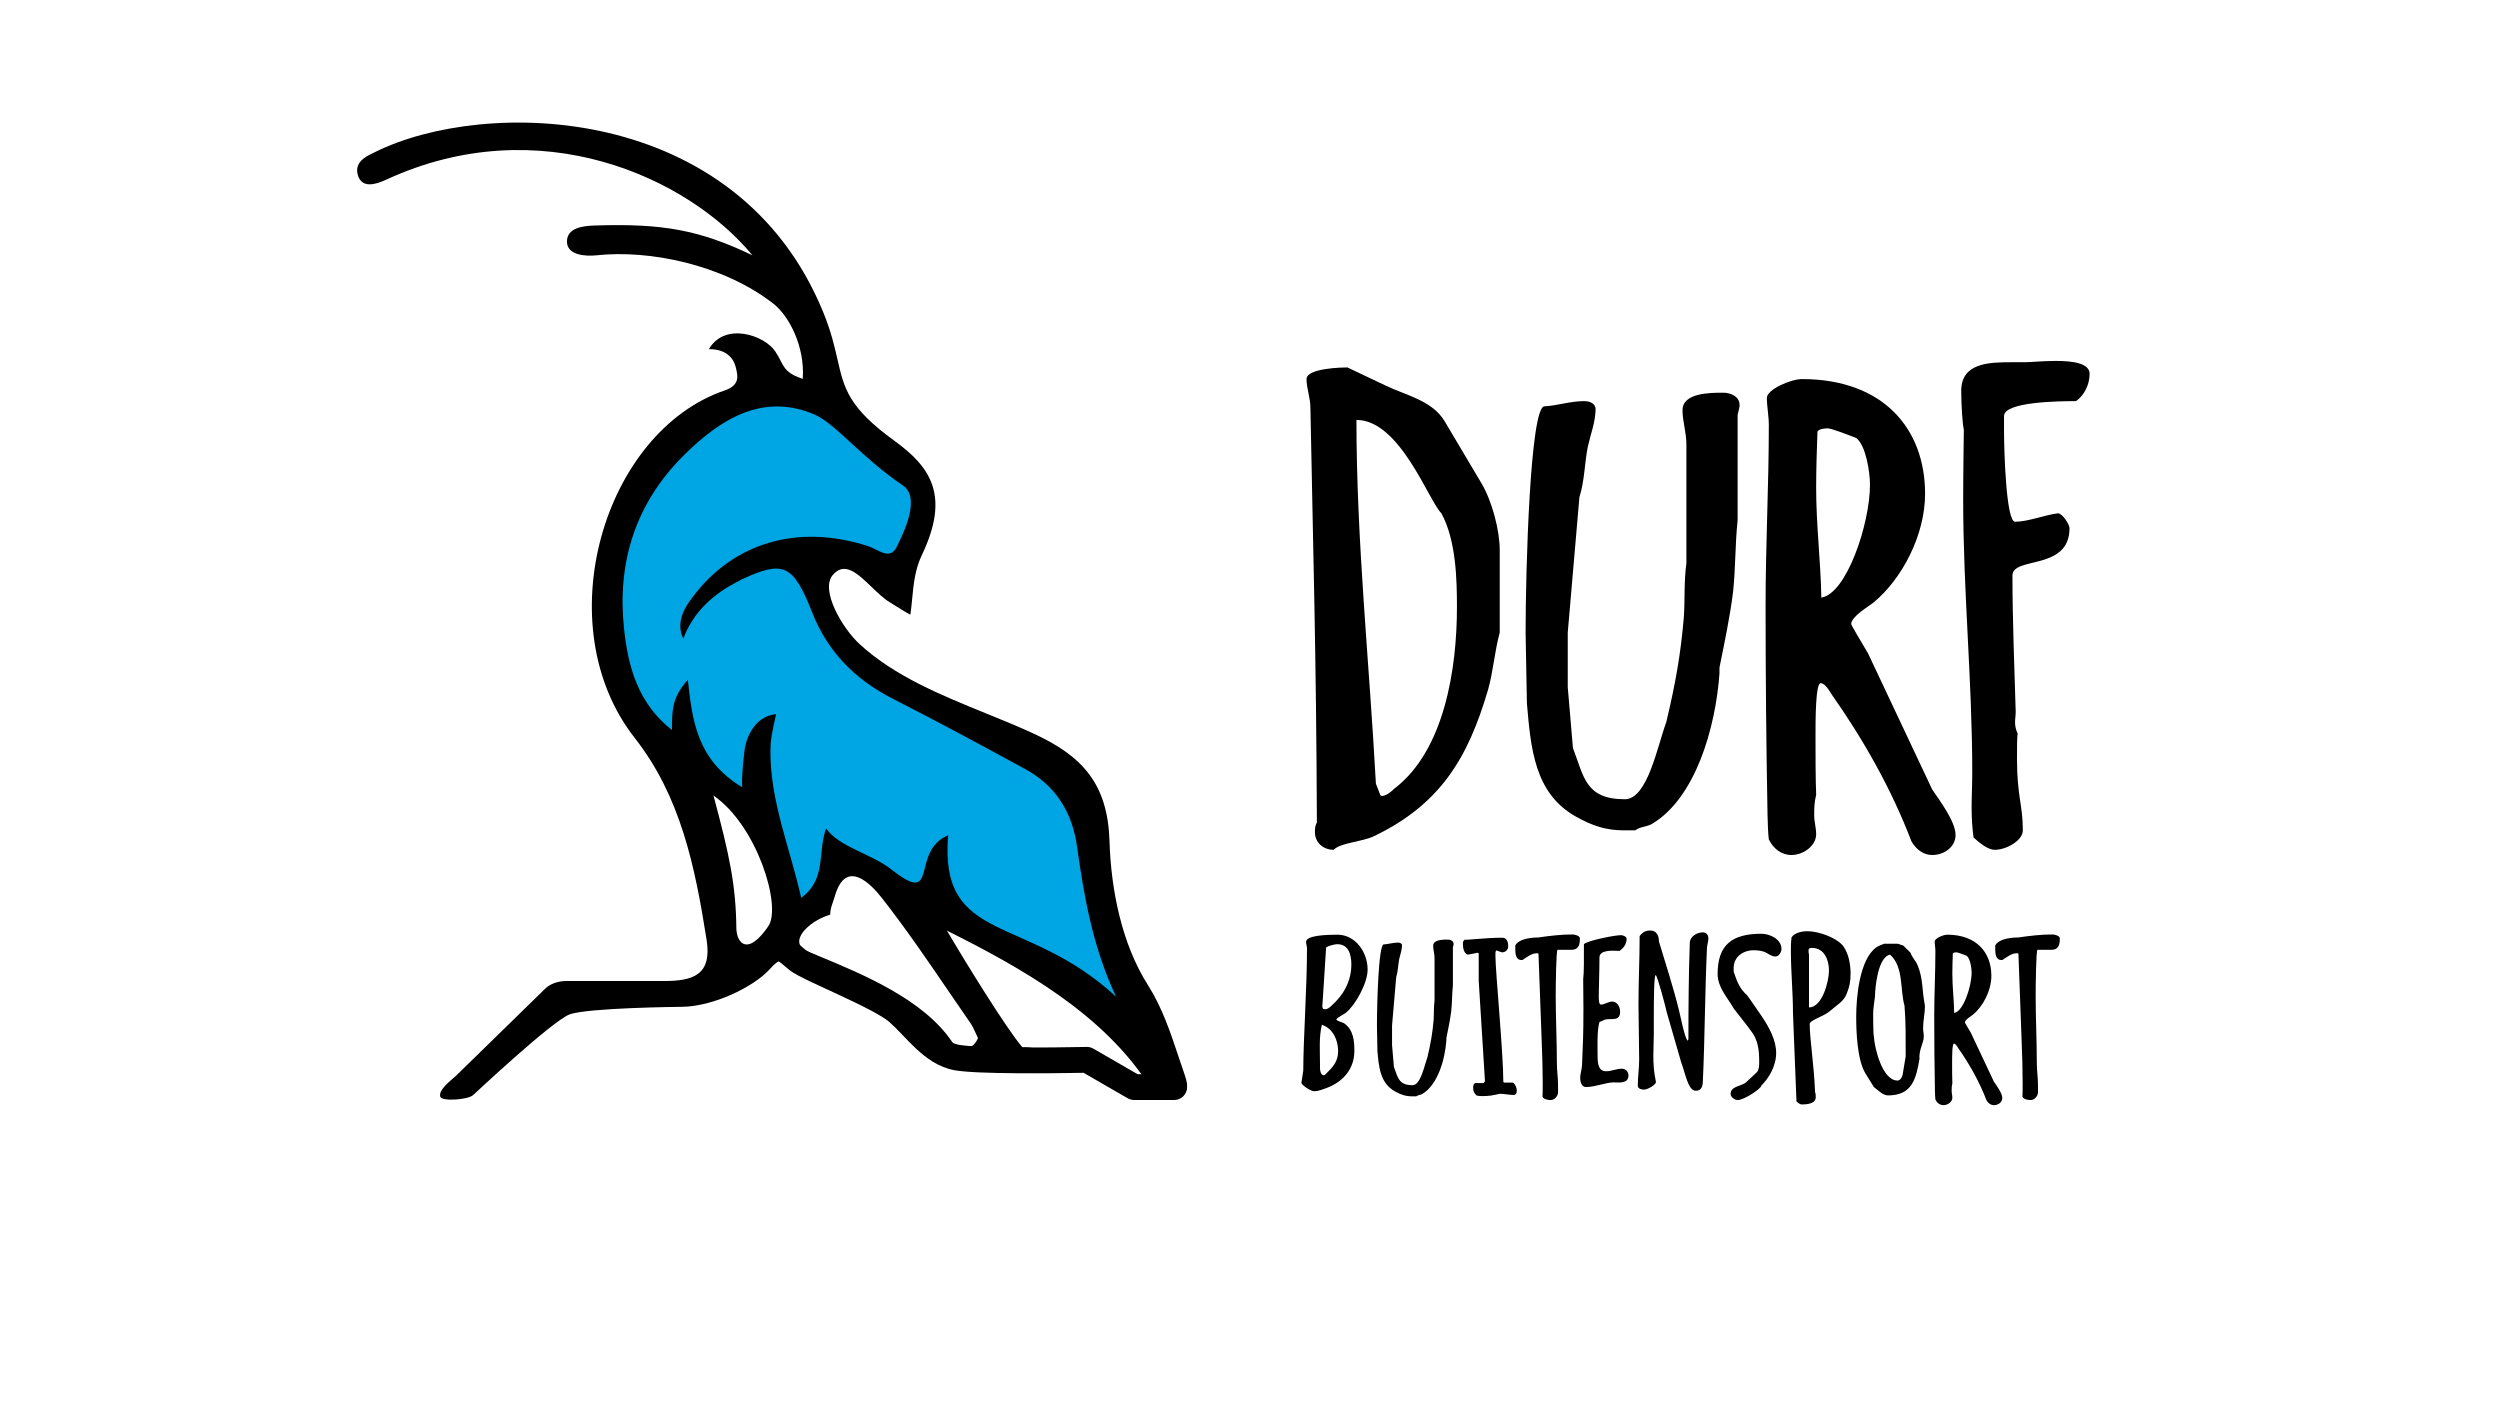 <svg width="775" height="440" viewBox="0 0 775 440" fill="none" xmlns="http://www.w3.org/2000/svg">
<path d="M403.44 335.616C403.44 336.408 406.392 338.28 407.328 338.28C408.696 338.28 409.848 337.776 411.072 337.344C416.04 335.544 419.856 331.656 419.856 325.752C419.856 322.728 419.568 319.344 416.832 317.328C416.328 316.896 414.672 316.68 414.24 316.032C414.816 315.168 416.616 314.52 417.408 313.8C420.216 311.424 423.96 304.8 423.96 300.552C423.96 295.224 420.216 289.752 414.6 289.752C411.144 289.752 404.88 289.968 404.88 291.984C404.88 292.704 405.168 293.28 405.168 294.072C405.168 306.312 404.016 322.152 404.016 331.872L403.44 335.616ZM409.2 330.072C409.2 325.896 408.84 321.576 409.776 317.688C409.848 317.688 409.92 317.76 409.992 317.76C413.304 318.984 414.816 322.512 414.816 325.896C414.816 329.208 413.088 330.864 410.712 333.24C410.568 333.312 410.424 333.312 410.352 333.312C409.2 333.312 409.128 331.152 409.2 330.072ZM409.92 311.712C409.92 311.568 409.992 311.064 409.992 310.992L411.072 294.072C411.072 294 411 294 411 293.928C411 293.424 413.52 292.704 414.6 292.704C418.128 292.704 418.92 296.088 418.92 298.968C418.92 304.296 416.4 308.616 412.512 312C411.936 312.504 411.504 312.864 410.784 312.864C409.992 312.864 409.92 312.432 409.92 311.712Z" fill="black"/>
<path d="M426.998 325.752C427.43 330.648 427.79 335.76 432.47 338.352C434.27 339.36 435.782 339.864 437.798 339.864H439.022C439.598 339.432 440.246 339.504 440.894 339.144C445.718 336.264 447.95 328.488 448.382 322.44V321.792C448.958 318.912 449.534 316.248 449.894 313.368C450.182 310.632 450.11 308.184 450.398 305.448V293.712C450.398 293.64 450.614 292.92 450.614 292.776V292.632C450.614 291.624 449.534 291.264 448.814 291.264C447.374 291.264 444.278 291.264 444.278 293.208C444.278 294.432 444.71 295.656 444.71 297.024V310.2C444.422 312.288 444.566 314.16 444.422 316.248C444.062 320.424 443.486 323.592 442.478 327.84C441.47 330.576 440.39 336.408 437.87 336.408C433.478 336.408 433.334 333.888 432.11 330.72L431.534 323.952V317.904L432.83 302.856C433.406 301.056 433.406 299.04 433.766 297.24C434.126 295.656 434.558 294.72 434.63 293.136C434.63 292.488 434.054 292.2 433.334 292.2C431.822 292.2 430.382 292.704 428.942 292.776C427.358 292.848 426.854 310.92 426.854 317.904C426.854 319.056 426.998 324.6 426.998 325.752Z" fill="black"/>
<path d="M457.678 339.576C458.254 339.792 459.406 339.792 459.406 339.792C461.71 339.792 462.79 339.576 464.878 339.072C466.39 339.072 467.758 339.432 469.198 339.432C469.99 339.432 470.206 338.784 470.206 338.064C470.206 337.2 469.702 336.048 469.054 335.616H466.246L466.03 335.328C466.03 326.4 463.582 301.2 463.582 296.232C463.582 295.944 463.582 295.08 463.654 295.008L463.798 294.648C464.086 294.648 465.382 295.224 465.67 295.224C466.75 295.224 467.542 294.36 467.542 293.352C467.542 291.912 467.038 290.688 465.742 290.688C460.27 290.688 454.078 291.552 454.078 291.264L453.574 291.84C453.502 291.912 453.502 292.488 453.502 292.704C453.502 293.784 453.79 295.584 455.014 295.944C455.806 295.8 458.038 295.368 457.966 295.368C458.038 295.368 458.398 295.368 458.398 295.584V304.008L460.342 335.184L459.91 335.76H457.462C456.742 335.76 456.67 336.912 456.67 337.2C456.67 338.208 456.958 338.784 457.678 339.576Z" fill="black"/>
<path d="M478.169 340.008C478.673 340.872 479.969 341.016 480.761 341.016C481.913 341.016 482.993 339.72 482.993 338.64V336.336C482.993 334.032 482.633 331.872 482.633 329.64C482.633 322.656 482.273 315.672 482.273 308.76C482.273 305.16 482.417 294.432 482.849 294.432H487.169C489.617 294.432 489.761 292.416 489.761 290.904C489.761 290.04 488.105 289.68 487.457 289.68C483.857 289.68 480.401 290.112 476.873 290.616C475.865 290.616 471.113 290.688 469.745 293.064V294.36C469.745 295.584 469.889 297.6 471.617 297.6H471.977C473.273 296.736 474.785 295.512 476.441 295.512C476.873 295.512 476.945 295.512 476.945 296.088L477.881 321.504C478.097 326.688 478.241 331.872 478.241 335.616C478.241 337.488 478.241 339.36 478.169 340.008Z" fill="black"/>
<path d="M489.854 334.248C489.854 335.328 490.286 336.984 491.654 336.984C494.39 336.984 497.99 335.544 500.15 335.544C501.734 335.544 504.83 336.048 504.83 333.384C504.83 332.304 504.038 331.296 502.742 331.296C501.086 331.296 499.646 332.088 497.918 332.088C495.686 332.088 495.254 330.144 495.254 327.408C495.254 324.384 495.038 319.488 495.83 316.824C496.262 316.608 497.63 316.104 497.702 316.032C499.718 315.672 502.238 316.68 502.238 313.584C502.238 312.216 501.374 310.488 499.79 310.488C498.494 310.488 497.486 311.424 496.262 311.424C495.686 311.424 495.614 310.056 495.614 308.76C495.614 306.384 495.83 301.416 495.83 296.808C495.83 294.576 499.43 294.72 500.438 294.72C501.086 294.72 501.734 294.792 502.022 294.792C503.318 293.928 504.254 292.632 504.254 291.048C504.254 290.328 503.102 289.896 502.526 289.896C500.51 289.896 491.942 291.624 491.006 292.704C491.006 296.664 491.078 301.344 490.79 303.576C490.79 304.944 490.862 308.688 490.862 312.504C490.862 321.792 490.718 322.44 490.43 330.216C490.358 331.584 489.854 332.88 489.854 334.248Z" fill="black"/>
<path d="M521.177 329.352C522.401 332.448 523.265 338.136 525.641 338.136C527.297 338.136 527.801 336.984 527.873 335.472C528.521 321.576 528.521 307.608 529.169 293.712C529.241 292.776 529.601 291.84 529.601 290.904C529.601 289.824 528.953 289.032 527.873 289.032C526.145 289.032 523.913 290.256 523.841 292.2C523.481 302.208 523.409 312.144 523.409 322.08L523.193 322.656L523.049 322.44C522.257 321.648 520.889 314.808 520.457 313.08C518.729 306.024 516.353 298.824 514.265 291.84C514.265 290.04 513.545 288.456 511.601 288.456C510.161 288.456 509.225 288.96 508.289 290.184C508.289 297.384 507.929 303.864 507.929 311.424C507.929 313.08 508.145 326.76 508.145 328.416C508.145 331.152 507.713 333.96 507.713 336.552C507.713 337.488 508.793 337.776 509.657 337.776C510.809 337.776 513.329 336.264 513.329 335.472V335.328C512.681 332.376 512.537 329.784 512.537 327.264C512.537 325.104 512.681 322.944 512.681 320.496V314.808C512.681 309.48 512.753 302.28 513.257 302.28C513.761 302.28 516.497 312.72 516.713 313.872L521.177 329.352Z" fill="black"/>
<path d="M536.495 339.144C536.495 340.08 537.719 341.016 538.727 341.016C540.599 341.016 545.999 337.488 545.999 336.552C548.303 334.248 550.607 330.576 550.607 326.4C550.607 322.368 548.375 318.408 546.215 315.168C545.495 314.16 542.399 309.552 541.607 308.544C539.231 306.384 538.511 304.368 537.431 301.2V300.12C537.431 296.592 540.383 294.576 543.623 294.576C544.775 294.576 546.071 294.72 547.151 295.152C548.231 295.656 549.167 296.52 550.391 296.52C551.471 296.52 552.263 295.08 552.263 294.216C552.263 291.12 548.663 289.464 545.999 289.464C536.999 289.464 532.463 292.848 532.463 301.92C532.463 306.096 535.487 309.192 537.431 312.576C537.503 312.72 537.719 313.08 537.791 313.08C538.295 313.8 542.255 318.696 542.687 319.416C545.063 322.368 545.351 325.536 545.351 329.352C545.351 330.432 545.279 331.728 544.631 332.376L541.319 335.472C539.807 336.84 536.495 336.624 536.495 339.144Z" fill="black"/>
<path d="M555.822 314.016L556.902 341.304C556.902 341.664 558.054 342.384 558.486 342.384C559.926 342.384 562.878 342.24 562.878 340.152C562.878 339.504 562.878 339.144 562.662 338.496C562.374 330.288 561.006 322.08 561.006 317.4C561.006 316.32 565.47 314.952 566.982 313.656C569.862 311.208 571.446 310.488 572.382 308.256C573.39 305.88 573.678 304.224 573.678 301.848C573.678 299.184 573.174 295.8 571.446 293.352C569.574 290.832 564.03 288.672 560.214 288.672C558.99 288.672 556.398 289.032 555.39 290.544C555.174 292.272 555.174 293.136 555.174 294.792C555.174 301.2 555.822 307.608 555.822 314.016ZM560.79 295.944C560.646 295.368 560.646 295.152 560.646 294.648C560.646 293.928 561.15 293.856 561.726 293.856C565.614 293.856 566.982 297.672 566.982 300.912C566.982 304.08 564.966 312.288 560.79 312.288V295.944Z" fill="black"/>
<path d="M580.896 336.984C582.12 337.848 583.632 339.576 585.288 339.576C592.704 339.576 594 334.536 595.08 328.056C595.008 328.056 595.008 327.912 595.008 327.768C595.008 325.104 596.376 323.232 596.376 321.216C596.376 320.352 596.16 319.632 596.16 318.768C596.16 316.392 596.736 314.16 596.736 311.784C595.728 306.672 596.232 303.648 594.504 299.328C593.928 297.888 592.704 296.736 592.272 295.368L590.04 293.136L588.312 292.56H584.064C583.92 292.56 581.904 293.424 581.616 293.712C576.432 297.456 575.424 309.192 575.424 315.168C575.424 319.776 575.712 328.416 578.232 332.664L580.896 336.984ZM580.68 314.376C580.68 312.504 581.04 310.704 581.256 308.832C581.256 306.528 582.048 296.664 585.936 295.944C590.184 299.76 588.96 306.744 590.4 311.784C590.832 317.328 590.76 321.504 590.76 327.48L589.824 333.096C589.68 333.888 589.104 334.968 588.24 334.968C583.488 334.968 581.112 324.888 580.896 321.288C580.68 320.496 580.68 314.808 580.68 314.376Z" fill="black"/>
<path d="M599.972 340.872C600.476 341.88 601.34 342.6 602.492 342.6C603.788 342.6 605.228 341.592 605.228 340.296C605.228 339.576 605.012 338.928 605.012 338.208C605.012 337.344 605.012 336.84 605.228 335.904C605.156 333.888 605.156 331.656 605.156 329.496C605.156 327.552 605.156 323.52 605.732 323.52C606.236 323.52 606.812 324.528 606.884 324.672C610.484 329.784 613.58 335.256 615.812 341.088C616.316 341.952 617.108 342.6 618.116 342.6C619.412 342.6 620.708 341.736 620.708 340.368C620.708 338.856 618.836 336.408 618.116 335.328L610.988 320.208C610.124 318.768 609.116 317.04 609.116 316.968C609.116 316.104 611.132 314.952 611.564 314.592C614.804 311.928 617.324 307.032 617.324 302.496C617.324 295.224 612.644 289.752 603.644 289.752C602.42 289.752 599.756 290.904 599.756 291.84C599.756 292.848 599.972 293.784 599.972 294.864C599.972 301.56 599.612 308.184 599.612 314.88C599.612 322.584 599.684 330.432 599.828 338.136C599.828 338.568 599.9 340.512 599.972 340.872ZM605.228 301.848C605.228 299.76 605.3 297.672 605.372 295.584C605.588 295.224 606.38 295.224 606.524 295.224C606.884 295.224 608.612 295.872 609.692 296.304C610.772 297.168 611.204 300.12 611.204 301.488C611.204 305.808 608.612 313.584 605.804 314.016C605.732 309.984 605.228 305.952 605.228 301.848Z" fill="black"/>
<path d="M626.95 340.008C627.454 340.872 628.75 341.016 629.542 341.016C630.694 341.016 631.774 339.72 631.774 338.64V336.336C631.774 334.032 631.414 331.872 631.414 329.64C631.414 322.656 631.054 315.672 631.054 308.76C631.054 305.16 631.198 294.432 631.63 294.432H635.95C638.398 294.432 638.542 292.416 638.542 290.904C638.542 290.04 636.886 289.68 636.238 289.68C632.638 289.68 629.182 290.112 625.654 290.616C624.646 290.616 619.894 290.688 618.526 293.064V294.36C618.526 295.584 618.67 297.6 620.398 297.6H620.758C622.054 296.736 623.566 295.512 625.222 295.512C625.654 295.512 625.726 295.512 625.726 296.088L626.662 321.504C626.878 326.688 627.022 331.872 627.022 335.616C627.022 337.488 627.022 339.36 626.95 340.008Z" fill="black"/>
<path d="M407.633 258.015C407.633 261.231 410.246 263.442 413.462 263.442C415.472 261.231 422.105 261.03 425.924 259.221C446.426 249.372 455.069 235.101 461.3 213.795C462.908 208.167 463.31 201.936 464.918 196.107V170.58C464.918 164.349 462.506 155.304 459.29 149.877L447.833 130.581C444.014 124.149 435.773 122.541 429.542 119.526L417.683 113.898C416.276 113.898 405.02 114.099 405.02 117.516C405.02 120.33 406.226 123.345 406.226 126.36C407.03 168.771 408.035 202.74 408.236 255C407.633 256.005 407.633 257.01 407.633 258.015ZM426.527 242.94C424.517 205.554 420.497 167.766 420.497 130.179C433.964 130.179 442.808 155.103 446.828 159.123C451.451 167.565 451.652 180.027 451.652 188.268C451.652 207.162 447.833 232.689 432.155 244.548C431.351 245.352 429.743 246.759 428.336 246.759L427.934 246.558L426.527 242.94Z" fill="black"/>
<path d="M473.338 218.016C474.544 231.684 475.549 245.955 488.614 253.191C493.639 256.005 497.86 257.412 503.488 257.412H506.905C508.513 256.206 510.322 256.407 512.131 255.402C525.598 247.362 531.829 225.654 533.035 208.77V206.961C534.643 198.921 536.251 191.484 537.256 183.444C538.06 175.806 537.859 168.972 538.663 161.334V128.571C538.663 128.37 539.266 126.36 539.266 125.958V125.556C539.266 122.742 536.251 121.737 534.241 121.737C530.221 121.737 521.578 121.737 521.578 127.164C521.578 130.581 522.784 133.998 522.784 137.817V174.6C521.98 180.429 522.382 185.655 521.98 191.484C520.975 203.142 519.367 211.986 516.553 223.845C513.739 231.483 510.724 247.764 503.689 247.764C491.428 247.764 491.026 240.729 487.609 231.885L486.001 212.991V196.107L489.619 154.098C491.227 149.073 491.227 143.445 492.232 138.42C493.237 133.998 494.443 131.385 494.644 126.963C494.644 125.154 493.036 124.35 491.026 124.35C486.805 124.35 482.785 125.757 478.765 125.958C474.343 126.159 472.936 176.61 472.936 196.107C472.936 199.323 473.338 214.8 473.338 218.016Z" fill="black"/>
<path d="M548.335 260.226C549.742 263.04 552.154 265.05 555.37 265.05C558.988 265.05 563.008 262.236 563.008 258.618C563.008 256.608 562.405 254.799 562.405 252.789C562.405 250.377 562.405 248.97 563.008 246.357C562.807 240.729 562.807 234.498 562.807 228.468C562.807 223.041 562.807 211.785 564.415 211.785C565.822 211.785 567.43 214.599 567.631 215.001C577.681 229.272 586.324 244.548 592.555 260.829C593.962 263.241 596.173 265.05 598.987 265.05C602.605 265.05 606.223 262.638 606.223 258.819C606.223 254.598 600.997 247.764 598.987 244.749L579.088 202.539C576.676 198.519 573.862 193.695 573.862 193.494C573.862 191.082 579.49 187.866 580.696 186.861C589.741 179.424 596.776 165.756 596.776 153.093C596.776 132.792 583.711 117.516 558.586 117.516C555.169 117.516 547.732 120.732 547.732 123.345C547.732 126.159 548.335 128.772 548.335 131.787C548.335 150.48 547.33 168.972 547.33 187.665C547.33 209.172 547.531 231.081 547.933 252.588C547.933 253.794 548.134 259.221 548.335 260.226ZM563.008 151.284C563.008 145.455 563.209 139.626 563.41 133.797C564.013 132.792 566.224 132.792 566.626 132.792C567.631 132.792 572.455 134.601 575.47 135.807C578.485 138.219 579.691 146.46 579.691 150.279C579.691 162.339 572.455 184.047 564.616 185.253C564.415 173.997 563.008 162.741 563.008 151.284Z" fill="black"/>
<path d="M611.802 259.623C613.41 261.03 616.023 263.442 618.435 263.442C621.852 263.442 627.078 260.628 627.078 257.412C627.078 249.573 625.269 246.759 625.269 235.302C625.269 231.885 625.269 228.669 625.47 227.463C624.867 226.056 624.666 225.051 624.666 223.845C624.666 222.84 624.867 221.835 624.867 220.629C624.465 206.76 623.862 192.288 623.862 178.419C623.862 172.389 641.55 177.012 641.55 163.746C641.55 162.54 639.339 159.123 637.932 159.123C633.51 159.726 628.686 161.736 624.666 161.736C621.852 161.736 621.249 139.224 621.249 133.596V128.973C621.249 124.551 638.133 124.35 643.56 124.35C646.173 122.541 647.781 119.124 647.781 115.908C647.781 112.692 642.957 111.888 637.329 111.888C633.309 111.888 629.49 112.29 627.681 112.29H623.46C616.626 112.29 607.983 112.491 607.983 121.134C607.983 125.556 608.385 131.586 608.787 133.194C608.787 135.003 608.586 146.46 608.586 154.902C608.586 183.444 611.4 211.182 611.4 239.523C611.4 243.342 611.199 246.96 611.199 250.377C611.199 253.593 611.4 256.608 611.802 259.623Z" fill="black"/>
<g clip-path="url(#clip0_4709_233)">
<path fill-rule="evenodd" clip-rule="evenodd" d="M233.24 79.138C213.369 55.009 167.238 33.718 119.688 55.718C116.22 57.323 112.27 58.309 111 54.5C109.616 50.348 113.454 48.499 115.631 47.45C115.814 47.362 115.985 47.279 116.14 47.202C150.206 30.169 228.64 31.589 255.24 96.881C257.653 102.801 258.71 107.435 259.626 111.451C261.675 120.432 263.019 126.325 277.241 136.624C288.553 144.815 294.582 153.656 285.756 172.108C283.659 176.494 283.215 181.065 282.777 185.575C282.615 187.249 282.453 188.915 282.208 190.56C280.897 189.88 278.556 188.412 277.023 187.449L277.022 187.449L277.022 187.449C276.507 187.126 276.084 186.86 275.821 186.7C273.928 185.549 272.038 183.729 270.175 181.934L270.175 181.934C265.929 177.845 261.821 173.888 258.132 178.28C254.243 182.91 261.039 194.728 266.595 199.786C277.438 209.665 291.634 215.441 305.559 221.107C310.645 223.176 315.695 225.23 320.531 227.464C335.688 234.465 343.412 243.106 343.951 260.82C344.403 275.619 347.67 292.479 355.84 305.341C360.273 312.322 362.867 320.107 365.46 327.892L365.46 327.893C366.067 329.713 366.673 331.533 367.303 333.343C369.733 340.324 365.522 339.664 359.13 338.663C358.085 338.5 356.982 338.327 355.84 338.177C351.874 337.654 343.483 333.125 340.134 331.318C339.976 331.232 339.829 331.153 339.694 331.08C335.063 328.586 324.084 328.775 313.714 328.953C303.424 329.13 293.732 329.296 291.435 326.822C282.209 316.886 246.014 296.305 238.917 296.305C236.784 296.305 234.437 298.398 231.759 300.787C228.199 303.962 224.053 307.66 219.045 307.66L205.561 304.112C214.829 304.163 220.768 302.278 219.045 291.337C215.42 268.317 210.931 246.826 196.772 228.774C169.349 193.811 187.108 133.785 224.722 121.01C229.286 119.46 228.677 116.565 228.348 115.004L228.337 114.954C228.326 114.901 228.315 114.849 228.305 114.799C228.298 114.764 228.291 114.731 228.285 114.698C228.28 114.672 228.275 114.647 228.271 114.623C227.803 112.037 226.142 108.236 219.755 108.236C224.723 99.719 236.973 103.9 240.336 108.945C241.062 110.035 241.556 110.985 241.996 111.831L241.996 111.832L241.996 111.832C243.276 114.294 244.099 115.878 248.852 117.462C249.563 107.526 244.708 97.968 239.627 94.042C224.014 81.977 201.304 77.389 184.981 79.138C181.452 79.516 175.755 79.138 175.755 74.88C175.755 70.622 180.67 70.032 184.271 69.912C205.562 69.203 216.917 71.332 233.24 79.138ZM295.183 323.023C296.767 325.387 301.147 326.477 303.183 321.825C302.926 321.302 302.693 320.781 302.464 320.269C301.979 319.181 301.512 318.135 300.869 317.209C298.574 313.9 296.303 310.572 294.032 307.244L294.032 307.243C287.314 297.399 280.597 287.554 273.248 278.207C270.267 274.417 262.258 265.698 258.789 277.853C258.595 278.533 258.388 279.127 258.193 279.685C257.748 280.962 257.368 282.049 257.368 283.531C250.271 285.66 244.142 292.305 250.273 294.886C251.429 295.373 252.646 295.877 253.911 296.401C267.397 301.988 286.328 309.831 295.183 323.023ZM293.563 288.498C316.071 299.785 342.466 314.289 356.765 337.411C355.781 336.8 354.798 336.189 353.816 335.578C350.925 333.781 348.034 331.984 345.131 330.209C342.29 328.468 319.38 324.19 316.984 324.693C312.016 319.015 298.531 297.014 293.563 288.498ZM238.207 287.079C242.368 280.89 234.66 255.852 221.175 246.626C226.143 265.078 228.124 274.361 228.271 287.788C228.288 289.321 228.893 292.418 231.11 292.756C233.506 293.117 236.354 289.834 238.207 287.079Z" fill="black"/>
<path fill-rule="evenodd" clip-rule="evenodd" d="M211.823 197.974C216.033 186.632 225.694 181.823 230.067 179.543C242.736 173.716 245.894 174.834 251.729 189.749C256.571 202.125 265.191 210.728 276.89 216.677C290.686 223.692 304.324 231.039 317.909 238.471C327.354 243.642 332.435 251.837 333.922 262.663C336.092 278.439 338.958 294.088 346 309C317.909 283.038 291.116 292.962 293.923 258.937C281.994 263.899 291.423 281.389 276.38 269.57C270.065 264.608 260.241 262.663 256.089 256.83C253.352 264.472 256.274 272.544 248.364 278.343C244.892 262.768 238.804 248.675 238.829 232.927C238.835 229.411 239.19 227.746 240.593 221.367C233.663 222.061 231.095 229.299 230.769 232.927C230.587 234.952 229.86 239.692 230.067 244.05C216.033 235.544 214.63 223.493 213.226 210.734C208.348 216.243 208.314 219.949 208.314 226.329C197.873 218.08 194.692 206.977 193.417 194.535C191.315 174.049 197.12 156.114 211.623 141.5C224.797 128.225 237.786 122.213 252.522 128.505C258.837 131.202 267.258 141.973 279.889 150.48C285.502 154.26 280.21 165.049 277.94 169.608C275.826 173.844 272.16 170.292 269.185 169.328C247.376 162.242 227.26 168.202 214.63 185.214C213.317 186.983 209.016 192.303 211.823 197.974Z" fill="#00A5E3"/>
<path fill-rule="evenodd" clip-rule="evenodd" d="M241.286 298.07C240.889 298.265 240.096 298.814 238.846 300.215C236.05 303.349 231.409 306.275 226.587 308.399C221.732 310.536 216.109 312.119 211.12 312.119C211.12 312.119 181.964 312.381 176.5 314.5C171.036 316.619 146.677 339.472 146.677 339.472C145.036 340.95 137 341.5 136.499 340C135.8 337.904 139.681 335.007 141.322 333.528L169 306.5C170.5 305 173 304.119 175.5 304.119H211.12C214.614 304.119 219.1 302.954 223.363 301.077C227.66 299.185 231.148 296.828 232.876 294.89C235.928 291.469 239.333 289.203 243.326 290.25C244.997 290.688 246.305 291.627 247.207 292.349C247.648 292.702 248.083 293.08 248.458 293.406L248.524 293.463C248.936 293.821 249.297 294.132 249.664 294.425C250.115 294.784 251.673 295.638 254.456 296.973C256.192 297.805 258.179 298.722 260.303 299.702C261.376 300.198 262.485 300.709 263.614 301.234C266.935 302.779 270.391 304.421 273.389 306C276.295 307.53 279.101 309.169 280.902 310.739C282.468 312.105 283.951 313.634 285.326 315.071C285.475 315.226 285.622 315.38 285.768 315.533C287.015 316.837 288.185 318.061 289.401 319.199C292.128 321.752 294.616 323.408 297.365 323.907C300.062 324.395 307.031 324.64 315.099 324.706C322.99 324.77 331.467 324.665 336.857 324.548C337.589 324.532 338.31 324.717 338.944 325.083L352.659 333H364C366.209 333 368 334.791 368 337C368 339.209 366.209 341 364 341H351.588C350.886 341 350.196 340.815 349.588 340.464L335.911 332.569C330.454 332.677 322.496 332.766 315.034 332.705C307.22 332.642 299.463 332.417 295.939 331.778C290.913 330.868 287.039 327.946 283.934 325.039C282.545 323.739 281.216 322.349 279.99 321.066C279.841 320.91 279.694 320.756 279.548 320.604C278.163 319.157 276.906 317.869 275.645 316.769C274.618 315.874 272.564 314.607 269.661 313.078C266.849 311.597 263.546 310.025 260.24 308.488C259.166 307.989 258.087 307.49 257.026 307.001C254.866 306.004 252.786 305.044 250.997 304.186C248.5 302.989 245.994 301.73 244.678 300.68C244.161 300.269 243.683 299.854 243.28 299.504L243.264 299.49C242.847 299.128 242.522 298.846 242.209 298.596C241.899 298.347 241.675 298.192 241.506 298.093C241.455 298.063 241.414 298.041 241.382 298.025C241.357 298.036 241.325 298.05 241.286 298.07Z" fill="black"/>
</g>
<defs>
<clipPath id="clip0_4709_233">
<rect width="303" height="303" fill="white" transform="translate(88 38)"/>
</clipPath>
</defs>
</svg>
